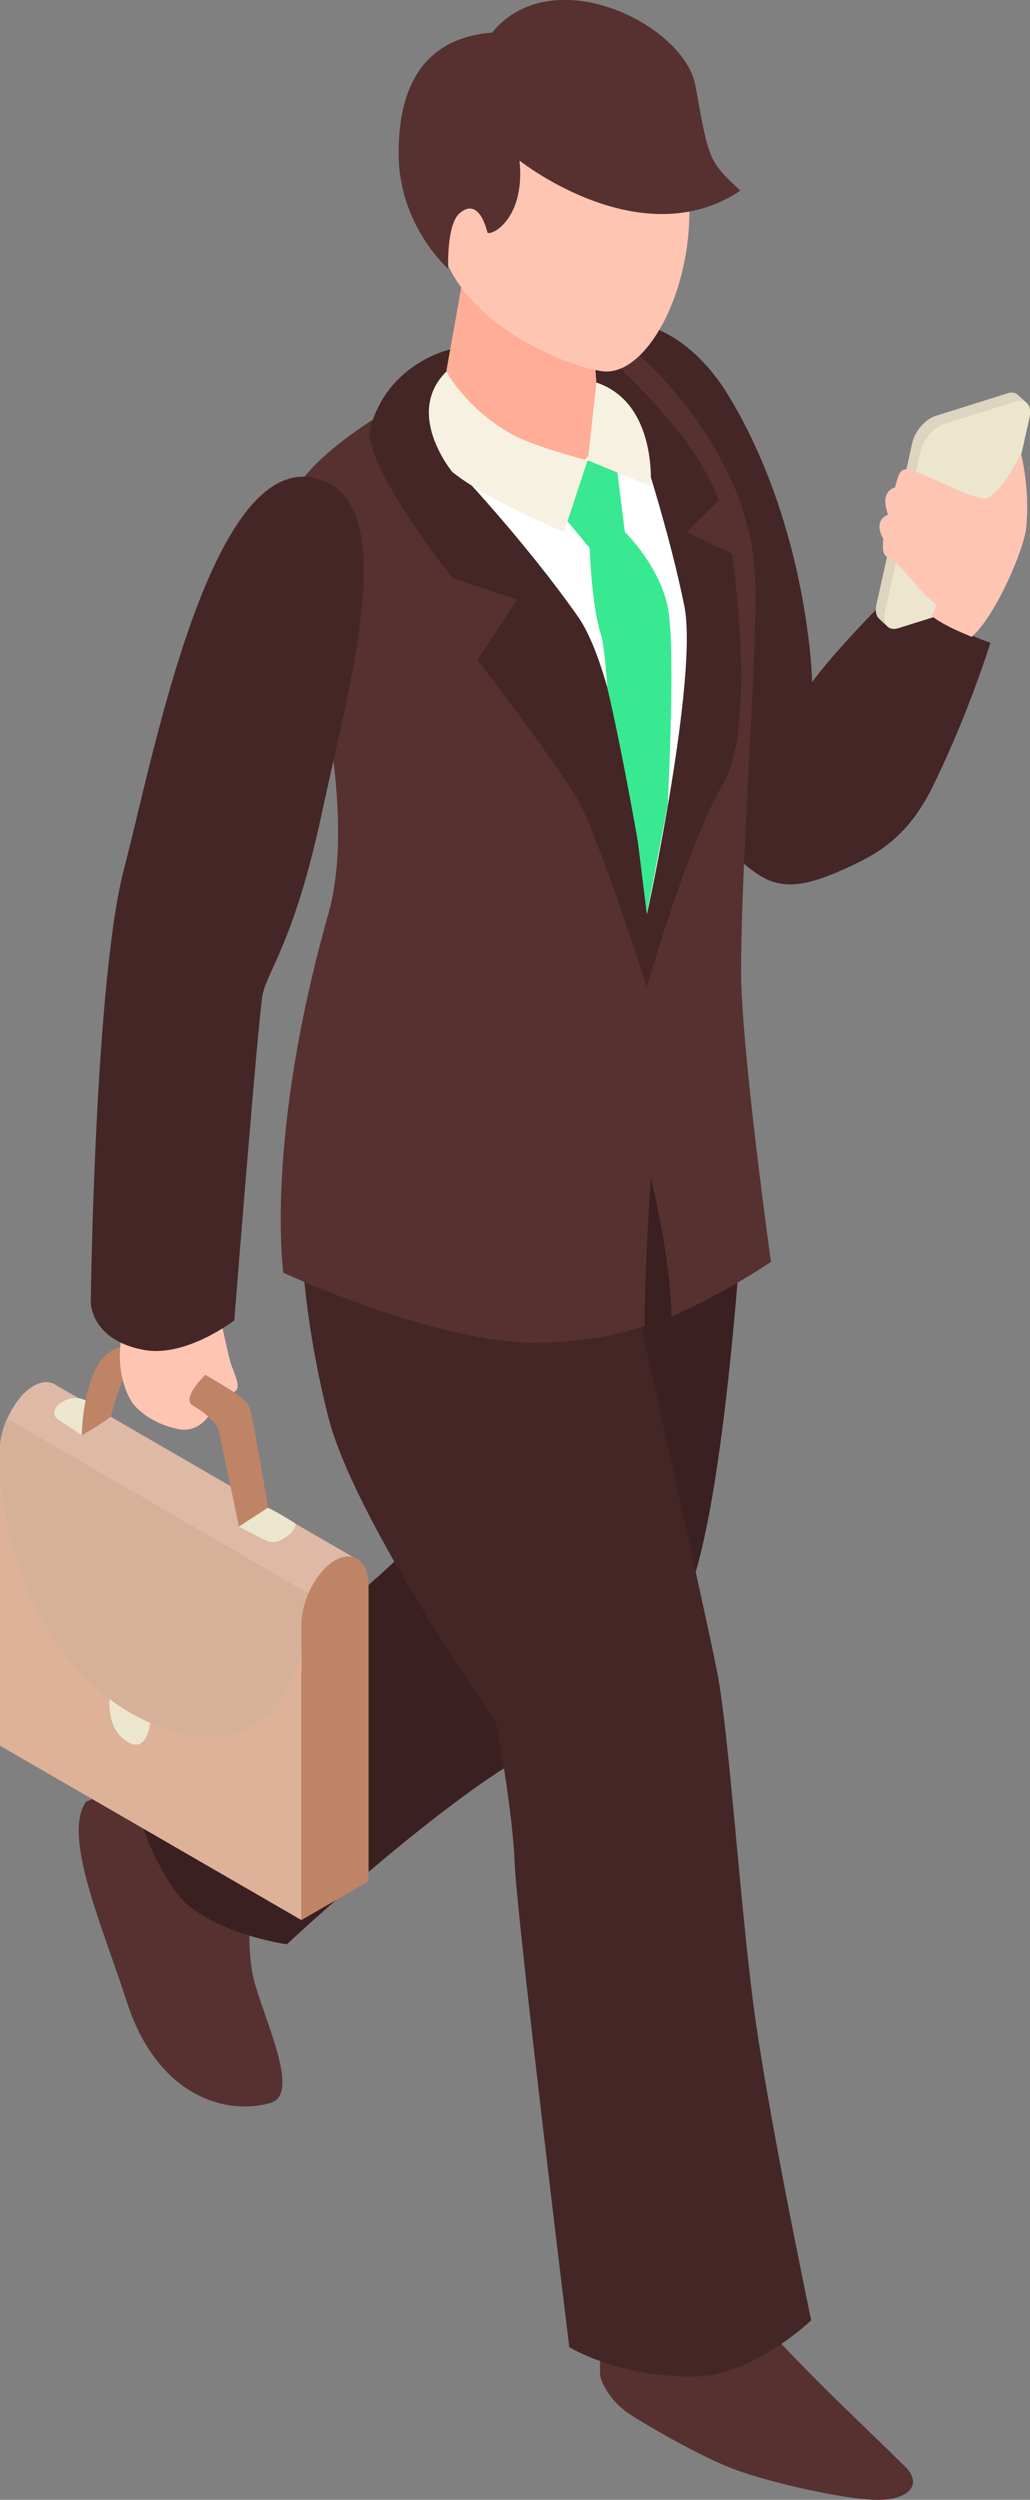 <svg width="181" height="439" viewBox="0 0 181 439" fill="none" xmlns="http://www.w3.org/2000/svg">
<rect x="0" y="0" width="181" height="439" fill="#808080" stroke="none"/>
<g clip-path="url(#clip0_510_151)">
<path d="M107.485 56.287C107.485 56.287 119.243 54.691 128.315 69.96C142.188 93.252 142.717 119.779 142.717 119.779C142.717 119.779 147.314 113.311 158.746 102.34C163.547 109.709 174.043 112.861 174.043 112.861C174.043 112.861 170.341 125.019 163.913 138.119C159.356 147.411 153.661 150.236 148.372 152.61C142.595 155.23 138.201 156.335 134.173 154.125C111.96 141.967 98.291 65.252 98.291 65.252L107.485 56.287Z" fill="#442626"/>
<path d="M44.019 336.127C44.019 336.127 43.246 343.25 44.874 348.653C47.274 356.595 52.603 367.894 47.477 369.326C38.812 371.701 27.339 367.279 22.294 351.56C18.145 338.624 10.903 322.454 15.094 316.437C18.226 314.881 25.02 312.998 25.02 312.998L44.019 336.127Z" fill="#563130"/>
<path d="M131.244 200.71C131.244 200.71 128.559 257.53 121.602 278.121C114.645 298.712 99.145 303.215 85.76 312.384C69.65 323.437 50.407 341.449 50.407 341.449C50.407 341.449 35.557 339.361 30.512 331.706C22.05 318.975 23.84 310.501 23.84 310.501C23.84 310.501 44.914 293.185 55.817 285.366C72.498 273.413 80.716 261.501 80.716 261.501L78.478 194.201C78.519 194.283 121.44 192.155 131.244 200.71Z" fill="#3A2020"/>
<path d="M134.621 408.748C134.621 408.748 139.422 413.988 145.809 420.292C151.749 426.105 153.579 427.783 159.072 433.187C162.286 436.339 159.641 439.246 153.498 439C148.128 438.795 135.923 436.175 129.129 433.678C124.287 431.918 115.419 427.006 110.862 424.099C106.346 421.193 105.451 417.222 105.451 417.222V407.52L134.621 408.748Z" fill="#563130"/>
<path d="M105.492 201.324C105.492 201.324 124.125 283.483 126.118 294.127C128.112 304.811 129.942 332.852 132.343 351.683C134.784 370.555 142.554 407.479 142.554 407.479C142.554 407.479 132.465 417.14 122.253 417.345C108.787 417.59 100.04 412.187 100.04 412.187C100.04 412.187 90.805 336.782 90.439 327.08C90.032 317.378 87.184 302.519 87.184 302.519C87.184 302.519 62.205 266.904 57.648 248.687C53.092 230.512 53.01 217.781 53.01 217.781L105.492 201.324Z" fill="#442626"/>
<path d="M111.147 61.322C111.147 61.322 130.227 76.837 132.505 98.738C133.645 109.627 130.349 146.265 130.227 170.294C130.187 183.762 135.475 221.588 135.475 221.588C135.475 221.588 128.844 226.254 117.982 231.289C117.982 221.71 114.361 206.728 114.361 206.728C114.361 206.728 113.262 223.634 113.262 232.927C107.526 234.687 100.976 235.833 93.816 235.792C76.159 235.711 49.796 223.512 49.796 223.512C49.796 223.512 46.46 200.178 57.689 160.552C64.361 136.931 49.471 96.609 50.325 90.141C51.749 79.375 76.037 67.708 76.037 67.708C76.037 67.708 93.327 54.24 111.147 61.322Z" fill="#563130"/>
<path d="M102.847 59.275C102.847 59.275 113.262 67.585 120.667 77.738C125.06 83.714 126.281 87.89 126.281 87.89L120.667 93.416L128.641 97.264C128.641 97.264 133.116 127.516 127.054 137.709C120.992 147.861 113.669 173.324 113.669 173.324C113.669 173.324 105.248 147.084 101.545 140.534C97.843 133.984 83.889 115.89 83.889 115.89L90.886 105.288L79.495 101.522C79.495 101.522 63.425 81.258 65.093 75.118C68.226 63.656 79.129 61.363 79.129 61.363L102.847 59.275Z" fill="#442626"/>
<path d="M113.222 80.153C113.222 80.153 117.737 93.948 120.26 106.434C122.742 118.919 113.71 160.47 113.71 160.47C113.71 160.47 109.682 119.861 101.586 108.317C91.985 94.644 79.536 81.626 79.536 81.626C79.536 81.626 104.963 76.96 113.222 80.153Z" fill="white"/>
<path d="M108.462 82.732L109.804 93.416C109.804 93.416 116.069 99.516 117.412 106.966C118.755 114.417 117.331 141.394 117.331 141.394L113.669 160.552L112.082 147.739C112.082 147.739 109.194 131.16 106.753 120.926C106.387 116.423 106.021 112.738 105.655 111.633C103.946 106.598 103.62 96.241 103.62 96.241L96.989 88.259L103.295 80.849L108.462 82.732Z" fill="#39E991"/>
<path d="M104.353 60.626L105.492 77.492C105.492 77.492 103.295 80.808 97.599 85.638C91.537 83.755 77.461 70.615 77.461 70.615L82.14 44.416L104.353 60.626Z" fill="#FFAD97"/>
<path d="M79.576 15.637C85.882 7.532 104.027 0.737 115.825 18.339C128.193 36.801 116.517 66.93 105.655 65.17C99.593 64.188 85.882 58.62 79.902 48.755C73.149 37.661 74.695 21.942 79.576 15.637Z" fill="#FFC5B3"/>
<path d="M104.8 67.176L103.295 80.849L114.361 85.393C114.32 85.393 115.581 70.779 104.8 67.176Z" fill="#F7F1E2"/>
<path d="M78.437 65.252C78.437 65.252 81.855 71.679 89.788 76.182C93.856 78.475 103.254 80.849 103.254 80.849L99.105 93.417C99.105 93.417 85.964 88.054 79.495 82.896C79.495 82.896 70.952 72.662 78.437 65.252Z" fill="#F7F1E2"/>
<path d="M58.991 282.705L54.8 294.659L11.717 270.22V299.735L-0.041 306.571V254.705C-0.041 252.863 0.447 250.939 1.22 249.138L58.991 282.705Z" fill="#D6B199"/>
<path d="M5.858 243.406C7.404 242.506 8.788 242.506 9.845 243.243L62.205 273.536L58.991 282.705L1.261 249.178C2.36 246.681 3.987 244.512 5.858 243.406Z" fill="#DDB9A6"/>
<path d="M52.97 337.192V285.325C52.97 280.986 55.614 275.91 58.869 274.027C62.123 272.144 64.768 274.15 64.768 278.489V330.355L52.97 337.192Z" fill="#BF8466"/>
<path d="M-6.10352e-05 259.372L52.97 289.992V337.191L-6.10352e-05 306.571V259.372Z" fill="#DEB298"/>
<path d="M19.487 248.728C19.487 248.728 17.331 247.459 15.175 246.027C12.408 244.226 7.608 247.582 10.334 249.383C13.019 251.144 14.361 252.044 14.361 252.044L19.487 248.728Z" fill="#EDE6CF"/>
<path d="M47.111 264.775C47.111 264.775 44.589 249.793 43.938 247.418C43.287 245.044 36.574 241.687 31.529 238.986C26.485 236.284 20.464 234.605 17.453 239.313C14.443 244.021 14.361 252.044 14.361 252.044C14.361 252.044 16.355 250.939 17.331 250.284C18.958 249.22 19.487 248.769 19.487 248.769C19.487 248.769 20.382 245.208 21.318 242.956C21.765 241.892 22.62 241.524 23.8 241.892C27.502 243.038 37.754 248.196 38.446 251.225C39.341 255.36 41.985 268.091 41.985 268.091L47.111 264.775Z" fill="#BF8466"/>
<path d="M47.111 264.775C47.111 264.775 49.634 266.044 51.79 267.477C52.685 268.091 49.308 271.775 46.786 270.547C43.897 269.156 41.985 268.091 41.985 268.091L47.111 264.775Z" fill="#EDE6CF"/>
<path d="M26.485 301.454C26.485 301.454 26.322 308.659 22.01 305.63C18.308 303.01 19.365 297.32 19.365 297.32L26.485 301.454Z" fill="#EDE6CF"/>
<path d="M52.97 289.992C52.97 289.992 48.332 313.53 24.98 301.904C1.627 290.279 -6.10352e-05 259.413 -6.10352e-05 259.413L2.075 260.6L50.935 288.846C52.115 289.501 52.97 289.992 52.97 289.992Z" fill="#D6B199"/>
<path d="M38.649 231.248C38.649 231.248 39.544 235.219 40.195 238.126C40.846 241.032 42.758 243.652 41.09 244.471C39.951 243.693 36.086 241.442 36.086 241.442C36.086 241.442 31.733 245.576 33.889 246.845C36.045 248.114 36.574 248.769 36.574 248.769C36.574 248.769 34.743 251.635 31.407 250.98C28.112 250.325 25.427 248.769 23.759 246.968C22.05 245.167 19.609 238.903 22.172 231.781C24.695 224.658 38.649 231.248 38.649 231.248Z" fill="#FFC5B3"/>
<path d="M56.712 84.37C70.341 89.528 61.35 120.312 56.55 142.827C51.749 165.342 46.908 170.581 46.135 174.757C45.362 178.932 41.172 231.863 41.172 231.863C41.172 231.863 32.709 238.454 25.264 237.062C15.948 235.342 15.948 228.711 15.948 228.711C15.948 228.711 16.64 171.932 21.847 152.365C27.014 132.756 37.388 77.042 56.712 84.37Z" fill="#442626"/>
<path d="M154.027 106.106L160.292 77.861C160.74 75.773 162.57 73.644 164.32 73.071L177.094 69.059C177.867 68.814 178.478 68.977 178.884 69.346L180.349 70.697L179.291 72.58L179.251 72.539L173.148 100.048C172.701 102.136 170.87 104.264 169.12 104.837L156.915 108.685L156.061 110.118L154.474 108.644C153.946 108.194 153.783 107.294 154.027 106.106Z" fill="#DDD5BF"/>
<path d="M157.851 110.323L170.626 106.311C172.375 105.738 174.165 103.61 174.653 101.522L180.919 73.276C181.366 71.188 180.308 69.96 178.559 70.492L165.784 74.504C164.035 75.036 162.245 77.206 161.757 79.293L155.492 107.539C155.044 109.627 156.102 110.855 157.851 110.323Z" fill="#EDE6CF"/>
<path d="M156.061 90.387C155.207 88.095 155.41 86.171 157.282 85.597C158.136 82.445 158.217 81.79 161.431 83.019C165.988 84.779 171.684 88.054 173.433 87.44C176.077 86.498 179.413 79.703 179.413 79.703C179.413 79.703 181 85.434 180.349 92.557C179.983 96.527 174.857 108.317 170.748 111.838C168.307 110.814 165.784 109.75 163.669 108.153C164.116 107.253 164.239 107.335 164.564 106.229C160.943 103.446 159.357 100.13 156.631 98.329C155.207 97.428 155.044 97.305 155.207 94.603C153.905 92.352 154.719 90.837 156.061 90.387Z" fill="#FFC5B3"/>
<path d="M86.452 5.731C97.111 -7.246 120.3 4.339 122.213 15.065C124.572 28.287 124.572 28.287 130.105 33.486C112.611 45.153 91.375 28.246 91.293 28.205C92.31 37.907 86.859 41.305 85.679 40.895C84.581 36.679 82.79 35.696 80.756 37.457C78.437 39.462 78.763 47.2 78.763 47.2C78.763 47.2 70.016 39.585 70.057 26.895C70.057 18.953 71.969 6.877 86.452 5.731Z" fill="#563130"/>
</g>
<defs>
<clipPath id="clip0_510_151">
<rect width="181" height="439" fill="white" transform="matrix(-1 0 0 1 181 0)"/>
</clipPath>
</defs>
</svg>
